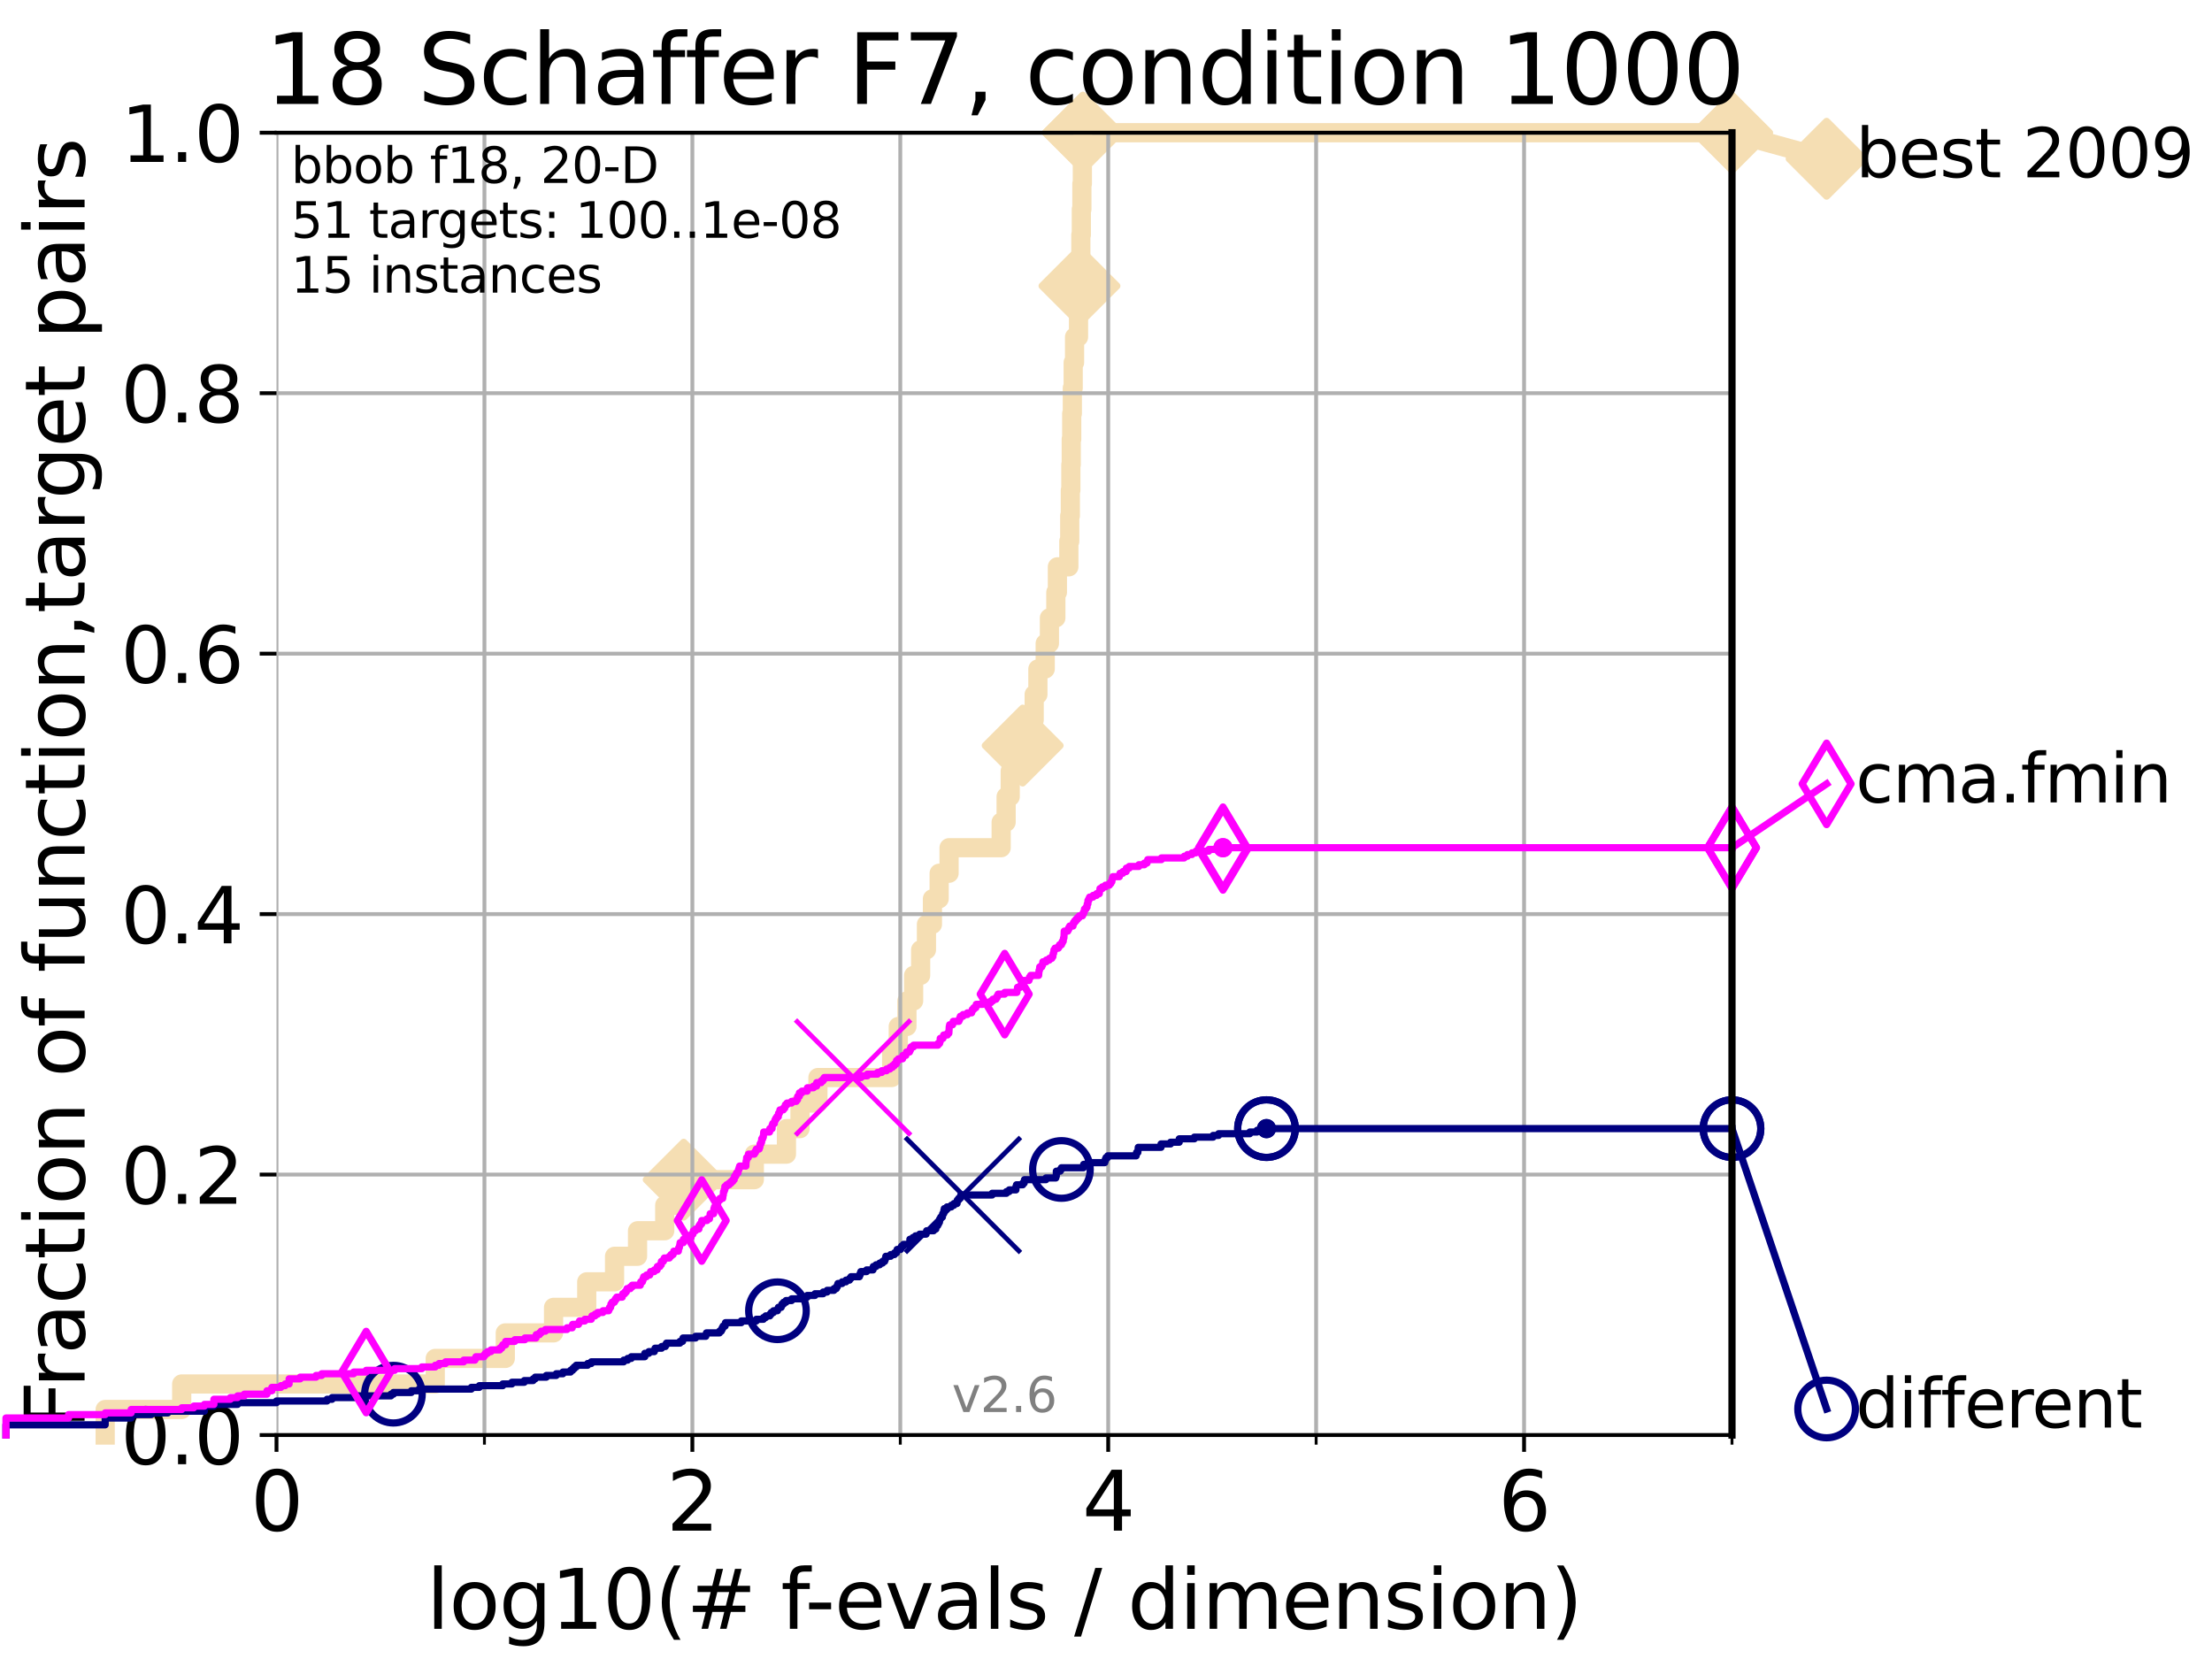<?xml version="1.0" encoding="utf-8" standalone="no"?>
<!DOCTYPE svg PUBLIC "-//W3C//DTD SVG 1.1//EN"
  "http://www.w3.org/Graphics/SVG/1.1/DTD/svg11.dtd">
<svg height="345.6pt" version="1.1" viewBox="0 0 460.8 345.6" width="460.8pt" xmlns="http://www.w3.org/2000/svg" xmlns:xlink="http://www.w3.org/1999/xlink">
 <defs>
  <style type="text/css">*{stroke-linecap:butt;stroke-linejoin:round;}</style>
 </defs>
 <g id="figure_1">
  <g id="patch_1">
   <path d="M 0 345.6 
L 460.8 345.6 
L 460.8 0 
L 0 0 
z
" style="fill:#ffffff;"/>
  </g>
  <g id="axes_1">
   <g id="patch_2">
    <path d="M 57.6 298.944 
L 360.806 298.944 
L 360.806 27.648 
L 57.6 27.648 
z
" style="fill:#ffffff;"/>
   </g>
   <g id="line2d_1">
    <path d="M 21.912 298.944 
L 21.912 293.624 
L 37.851 293.624 
L 37.851 288.305 
L 90.668 288.305 
L 90.668 282.985 
L 105.263 282.985 
L 105.263 277.666 
L 115.315 277.666 
L 115.315 272.346 
L 122.229 272.346 
L 122.229 267.027 
L 128.023 267.027 
L 128.023 261.707 
L 132.812 261.707 
L 132.812 256.388 
L 138.477 256.388 
L 138.477 251.068 
L 142.425 251.068 
L 142.425 245.749 
L 157.137 245.749 
L 157.137 240.429 
L 163.83 240.429 
L 163.83 235.11 
L 166.656 235.11 
L 166.656 229.79 
L 170.391 229.79 
L 170.391 224.471 
L 185.752 224.471 
L 185.752 219.151 
L 187.128 219.151 
L 187.128 213.832 
L 188.929 213.832 
L 188.929 208.512 
L 190.322 208.512 
L 190.322 203.192 
L 191.786 203.192 
L 191.786 197.873 
L 192.995 197.873 
L 192.995 192.553 
L 194.244 192.553 
L 194.244 187.234 
L 195.644 187.234 
L 195.644 181.914 
L 197.71 181.914 
L 197.71 176.595 
L 208.56 176.595 
L 208.56 171.275 
L 209.596 171.275 
L 209.596 165.956 
L 210.447 165.956 
L 210.447 160.636 
L 211.662 160.636 
L 211.662 155.317 
L 213.039 155.317 
L 213.039 149.997 
L 215.437 149.997 
L 215.437 144.678 
L 216.212 144.678 
L 216.212 139.358 
L 217.735 139.358 
L 217.735 134.039 
L 218.613 134.039 
L 218.613 128.719 
L 219.951 128.719 
L 219.951 123.4 
L 220.273 123.4 
L 220.273 118.08 
L 222.66 118.08 
L 222.66 112.76 
L 222.844 112.76 
L 222.844 107.441 
L 222.972 107.441 
L 222.972 102.121 
L 223.078 102.121 
L 223.078 96.802 
L 223.157 96.802 
L 223.157 91.482 
L 223.258 91.482 
L 223.258 86.163 
L 223.386 86.163 
L 223.386 80.843 
L 223.565 80.843 
L 223.565 75.524 
L 223.849 75.524 
L 223.849 70.204 
L 224.676 70.204 
L 224.676 64.885 
L 224.873 64.885 
L 224.873 59.565 
L 225.009 59.565 
L 225.009 54.246 
L 225.16 54.246 
L 225.16 48.926 
L 225.262 48.926 
L 225.262 43.607 
L 225.376 43.607 
L 225.376 38.287 
L 225.475 38.287 
L 225.475 32.968 
L 225.579 32.968 
L 225.579 27.648 
L 360.806 27.648 
" style="fill:none;stroke:#f5deb3;stroke-linecap:square;stroke-width:4;"/>
   </g>
   <g id="line2d_2">
    <defs>
     <path d="M -0 7.778 
L 7.778 0 
L 0 -7.778 
L -7.778 -0 
z
" id="m69a752cd80" style="stroke:#f5deb3;stroke-linejoin:miter;stroke-width:1.5;"/>
    </defs>
    <g>
     <use style="fill:#f5deb3;stroke:#f5deb3;stroke-linejoin:miter;stroke-width:1.5;" x="142.425" xlink:href="#m69a752cd80" y="245.749"/>
     <use style="fill:#f5deb3;stroke:#f5deb3;stroke-linejoin:miter;stroke-width:1.5;" x="213.039" xlink:href="#m69a752cd80" y="155.317"/>
     <use style="fill:#f5deb3;stroke:#f5deb3;stroke-linejoin:miter;stroke-width:1.5;" x="224.873" xlink:href="#m69a752cd80" y="59.565"/>
     <use style="fill:#f5deb3;stroke:#f5deb3;stroke-linejoin:miter;stroke-width:1.5;" x="225.579" xlink:href="#m69a752cd80" y="27.648"/>
     <use style="fill:#f5deb3;stroke:#f5deb3;stroke-linejoin:miter;stroke-width:1.5;" x="225.579" xlink:href="#m69a752cd80" y="27.648"/>
     <use style="fill:#f5deb3;stroke:#f5deb3;stroke-linejoin:miter;stroke-width:1.5;" x="360.806" xlink:href="#m69a752cd80" y="27.648"/>
    </g>
   </g>
   <g id="line2d_3">
    <path style="fill:none;stroke:#f5deb3;stroke-linecap:square;stroke-width:4;"/>
    <g/>
   </g>
   <g id="line2d_4">
    <path d="M 360.806 27.648 
L 380.515 33.074 
" style="fill:none;stroke:#f5deb3;stroke-linecap:square;stroke-width:4;"/>
    <g>
     <use style="fill:#f5deb3;stroke:#f5deb3;stroke-linejoin:miter;stroke-width:1.5;" x="360.806" xlink:href="#m69a752cd80" y="27.648"/>
     <use style="fill:#f5deb3;stroke:#f5deb3;stroke-linejoin:miter;stroke-width:1.5;" x="380.515" xlink:href="#m69a752cd80" y="33.074"/>
    </g>
   </g>
   <g id="matplotlib.axis_1">
    <g id="xtick_1">
     <g id="line2d_5">
      <path clip-path="url(#p57f92579b3)" d="M 57.6 298.944 
L 57.6 27.648 
" style="fill:none;stroke:#b0b0b0;stroke-linecap:square;stroke-width:0.8;"/>
     </g>
     <g id="line2d_6">
      <defs>
       <path d="M 0 0 
L 0 3.5 
" id="m63192d4122" style="stroke:#000000;stroke-width:0.8;"/>
      </defs>
      <g>
       <use style="stroke:#000000;stroke-width:0.8;" x="57.6" xlink:href="#m63192d4122" y="298.944"/>
      </g>
     </g>
     <g id="text_1">
      <!-- 0 -->
      <g transform="translate(52.192 318.861)scale(0.17 -0.17)">
       <defs>
        <path d="M 2034 4250 
Q 1547 4250 1301 3770 
Q 1056 3291 1056 2328 
Q 1056 1369 1301 889 
Q 1547 409 2034 409 
Q 2525 409 2770 889 
Q 3016 1369 3016 2328 
Q 3016 3291 2770 3770 
Q 2525 4250 2034 4250 
z
M 2034 4750 
Q 2819 4750 3233 4129 
Q 3647 3509 3647 2328 
Q 3647 1150 3233 529 
Q 2819 -91 2034 -91 
Q 1250 -91 836 529 
Q 422 1150 422 2328 
Q 422 3509 836 4129 
Q 1250 4750 2034 4750 
z
" id="DejaVuSans-30" transform="scale(0.016)"/>
       </defs>
       <use xlink:href="#DejaVuSans-30"/>
      </g>
     </g>
    </g>
    <g id="xtick_2">
     <g id="line2d_7">
      <path clip-path="url(#p57f92579b3)" d="M 144.23 298.944 
L 144.23 27.648 
" style="fill:none;stroke:#b0b0b0;stroke-linecap:square;stroke-width:0.8;"/>
     </g>
     <g id="line2d_8">
      <g>
       <use style="stroke:#000000;stroke-width:0.8;" x="144.23" xlink:href="#m63192d4122" y="298.944"/>
      </g>
     </g>
     <g id="text_2">
      <!-- 2 -->
      <g transform="translate(138.822 318.861)scale(0.17 -0.17)">
       <defs>
        <path d="M 1228 531 
L 3431 531 
L 3431 0 
L 469 0 
L 469 531 
Q 828 903 1448 1529 
Q 2069 2156 2228 2338 
Q 2531 2678 2651 2914 
Q 2772 3150 2772 3378 
Q 2772 3750 2511 3984 
Q 2250 4219 1831 4219 
Q 1534 4219 1204 4116 
Q 875 4013 500 3803 
L 500 4441 
Q 881 4594 1212 4672 
Q 1544 4750 1819 4750 
Q 2544 4750 2975 4387 
Q 3406 4025 3406 3419 
Q 3406 3131 3298 2873 
Q 3191 2616 2906 2266 
Q 2828 2175 2409 1742 
Q 1991 1309 1228 531 
z
" id="DejaVuSans-32" transform="scale(0.016)"/>
       </defs>
       <use xlink:href="#DejaVuSans-32"/>
      </g>
     </g>
    </g>
    <g id="xtick_3">
     <g id="line2d_9">
      <path clip-path="url(#p57f92579b3)" d="M 230.861 298.944 
L 230.861 27.648 
" style="fill:none;stroke:#b0b0b0;stroke-linecap:square;stroke-width:0.8;"/>
     </g>
     <g id="line2d_10">
      <g>
       <use style="stroke:#000000;stroke-width:0.8;" x="230.861" xlink:href="#m63192d4122" y="298.944"/>
      </g>
     </g>
     <g id="text_3">
      <!-- 4 -->
      <g transform="translate(225.453 318.861)scale(0.17 -0.17)">
       <defs>
        <path d="M 2419 4116 
L 825 1625 
L 2419 1625 
L 2419 4116 
z
M 2253 4666 
L 3047 4666 
L 3047 1625 
L 3713 1625 
L 3713 1100 
L 3047 1100 
L 3047 0 
L 2419 0 
L 2419 1100 
L 313 1100 
L 313 1709 
L 2253 4666 
z
" id="DejaVuSans-34" transform="scale(0.016)"/>
       </defs>
       <use xlink:href="#DejaVuSans-34"/>
      </g>
     </g>
    </g>
    <g id="xtick_4">
     <g id="line2d_11">
      <path clip-path="url(#p57f92579b3)" d="M 317.491 298.944 
L 317.491 27.648 
" style="fill:none;stroke:#b0b0b0;stroke-linecap:square;stroke-width:0.8;"/>
     </g>
     <g id="line2d_12">
      <g>
       <use style="stroke:#000000;stroke-width:0.8;" x="317.491" xlink:href="#m63192d4122" y="298.944"/>
      </g>
     </g>
     <g id="text_4">
      <!-- 6 -->
      <g transform="translate(312.083 318.861)scale(0.17 -0.17)">
       <defs>
        <path d="M 2113 2584 
Q 1688 2584 1439 2293 
Q 1191 2003 1191 1497 
Q 1191 994 1439 701 
Q 1688 409 2113 409 
Q 2538 409 2786 701 
Q 3034 994 3034 1497 
Q 3034 2003 2786 2293 
Q 2538 2584 2113 2584 
z
M 3366 4563 
L 3366 3988 
Q 3128 4100 2886 4159 
Q 2644 4219 2406 4219 
Q 1781 4219 1451 3797 
Q 1122 3375 1075 2522 
Q 1259 2794 1537 2939 
Q 1816 3084 2150 3084 
Q 2853 3084 3261 2657 
Q 3669 2231 3669 1497 
Q 3669 778 3244 343 
Q 2819 -91 2113 -91 
Q 1303 -91 875 529 
Q 447 1150 447 2328 
Q 447 3434 972 4092 
Q 1497 4750 2381 4750 
Q 2619 4750 2861 4703 
Q 3103 4656 3366 4563 
z
" id="DejaVuSans-36" transform="scale(0.016)"/>
       </defs>
       <use xlink:href="#DejaVuSans-36"/>
      </g>
     </g>
    </g>
    <g id="xtick_5">
     <g id="line2d_13">
      <path clip-path="url(#p57f92579b3)" d="M 100.915 298.944 
L 100.915 27.648 
" style="fill:none;stroke:#b0b0b0;stroke-linecap:square;stroke-width:0.8;"/>
     </g>
     <g id="line2d_14">
      <defs>
       <path d="M 0 0 
L 0 2 
" id="me572fbd812" style="stroke:#000000;stroke-width:0.6;"/>
      </defs>
      <g>
       <use style="stroke:#000000;stroke-width:0.6;" x="100.915" xlink:href="#me572fbd812" y="298.944"/>
      </g>
     </g>
    </g>
    <g id="xtick_6">
     <g id="line2d_15">
      <path clip-path="url(#p57f92579b3)" d="M 187.546 298.944 
L 187.546 27.648 
" style="fill:none;stroke:#b0b0b0;stroke-linecap:square;stroke-width:0.8;"/>
     </g>
     <g id="line2d_16">
      <g>
       <use style="stroke:#000000;stroke-width:0.6;" x="187.546" xlink:href="#me572fbd812" y="298.944"/>
      </g>
     </g>
    </g>
    <g id="xtick_7">
     <g id="line2d_17">
      <path clip-path="url(#p57f92579b3)" d="M 274.176 298.944 
L 274.176 27.648 
" style="fill:none;stroke:#b0b0b0;stroke-linecap:square;stroke-width:0.8;"/>
     </g>
     <g id="line2d_18">
      <g>
       <use style="stroke:#000000;stroke-width:0.6;" x="274.176" xlink:href="#me572fbd812" y="298.944"/>
      </g>
     </g>
    </g>
    <g id="xtick_8">
     <g id="line2d_19">
      <path clip-path="url(#p57f92579b3)" d="M 360.806 298.944 
L 360.806 27.648 
" style="fill:none;stroke:#b0b0b0;stroke-linecap:square;stroke-width:0.8;"/>
     </g>
     <g id="line2d_20">
      <g>
       <use style="stroke:#000000;stroke-width:0.6;" x="360.806" xlink:href="#me572fbd812" y="298.944"/>
      </g>
     </g>
    </g>
    <g id="text_5">
     <!-- log10(# f-evals / dimension) -->
     <g transform="translate(88.823 339.314)scale(0.17 -0.17)">
      <defs>
       <path d="M 603 4863 
L 1178 4863 
L 1178 0 
L 603 0 
L 603 4863 
z
" id="DejaVuSans-6c" transform="scale(0.016)"/>
       <path d="M 1959 3097 
Q 1497 3097 1228 2736 
Q 959 2375 959 1747 
Q 959 1119 1226 758 
Q 1494 397 1959 397 
Q 2419 397 2687 759 
Q 2956 1122 2956 1747 
Q 2956 2369 2687 2733 
Q 2419 3097 1959 3097 
z
M 1959 3584 
Q 2709 3584 3137 3096 
Q 3566 2609 3566 1747 
Q 3566 888 3137 398 
Q 2709 -91 1959 -91 
Q 1206 -91 779 398 
Q 353 888 353 1747 
Q 353 2609 779 3096 
Q 1206 3584 1959 3584 
z
" id="DejaVuSans-6f" transform="scale(0.016)"/>
       <path d="M 2906 1791 
Q 2906 2416 2648 2759 
Q 2391 3103 1925 3103 
Q 1463 3103 1205 2759 
Q 947 2416 947 1791 
Q 947 1169 1205 825 
Q 1463 481 1925 481 
Q 2391 481 2648 825 
Q 2906 1169 2906 1791 
z
M 3481 434 
Q 3481 -459 3084 -895 
Q 2688 -1331 1869 -1331 
Q 1566 -1331 1297 -1286 
Q 1028 -1241 775 -1147 
L 775 -588 
Q 1028 -725 1275 -790 
Q 1522 -856 1778 -856 
Q 2344 -856 2625 -561 
Q 2906 -266 2906 331 
L 2906 616 
Q 2728 306 2450 153 
Q 2172 0 1784 0 
Q 1141 0 747 490 
Q 353 981 353 1791 
Q 353 2603 747 3093 
Q 1141 3584 1784 3584 
Q 2172 3584 2450 3431 
Q 2728 3278 2906 2969 
L 2906 3500 
L 3481 3500 
L 3481 434 
z
" id="DejaVuSans-67" transform="scale(0.016)"/>
       <path d="M 794 531 
L 1825 531 
L 1825 4091 
L 703 3866 
L 703 4441 
L 1819 4666 
L 2450 4666 
L 2450 531 
L 3481 531 
L 3481 0 
L 794 0 
L 794 531 
z
" id="DejaVuSans-31" transform="scale(0.016)"/>
       <path d="M 1984 4856 
Q 1566 4138 1362 3434 
Q 1159 2731 1159 2009 
Q 1159 1288 1364 580 
Q 1569 -128 1984 -844 
L 1484 -844 
Q 1016 -109 783 600 
Q 550 1309 550 2009 
Q 550 2706 781 3412 
Q 1013 4119 1484 4856 
L 1984 4856 
z
" id="DejaVuSans-28" transform="scale(0.016)"/>
       <path d="M 3272 2816 
L 2363 2816 
L 2100 1772 
L 3016 1772 
L 3272 2816 
z
M 2803 4594 
L 2478 3297 
L 3391 3297 
L 3719 4594 
L 4219 4594 
L 3897 3297 
L 4872 3297 
L 4872 2816 
L 3775 2816 
L 3519 1772 
L 4513 1772 
L 4513 1294 
L 3397 1294 
L 3072 0 
L 2572 0 
L 2894 1294 
L 1978 1294 
L 1656 0 
L 1153 0 
L 1478 1294 
L 494 1294 
L 494 1772 
L 1594 1772 
L 1856 2816 
L 850 2816 
L 850 3297 
L 1978 3297 
L 2297 4594 
L 2803 4594 
z
" id="DejaVuSans-23" transform="scale(0.016)"/>
       <path id="DejaVuSans-20" transform="scale(0.016)"/>
       <path d="M 2375 4863 
L 2375 4384 
L 1825 4384 
Q 1516 4384 1395 4259 
Q 1275 4134 1275 3809 
L 1275 3500 
L 2222 3500 
L 2222 3053 
L 1275 3053 
L 1275 0 
L 697 0 
L 697 3053 
L 147 3053 
L 147 3500 
L 697 3500 
L 697 3744 
Q 697 4328 969 4595 
Q 1241 4863 1831 4863 
L 2375 4863 
z
" id="DejaVuSans-66" transform="scale(0.016)"/>
       <path d="M 313 2009 
L 1997 2009 
L 1997 1497 
L 313 1497 
L 313 2009 
z
" id="DejaVuSans-2d" transform="scale(0.016)"/>
       <path d="M 3597 1894 
L 3597 1613 
L 953 1613 
Q 991 1019 1311 708 
Q 1631 397 2203 397 
Q 2534 397 2845 478 
Q 3156 559 3463 722 
L 3463 178 
Q 3153 47 2828 -22 
Q 2503 -91 2169 -91 
Q 1331 -91 842 396 
Q 353 884 353 1716 
Q 353 2575 817 3079 
Q 1281 3584 2069 3584 
Q 2775 3584 3186 3129 
Q 3597 2675 3597 1894 
z
M 3022 2063 
Q 3016 2534 2758 2815 
Q 2500 3097 2075 3097 
Q 1594 3097 1305 2825 
Q 1016 2553 972 2059 
L 3022 2063 
z
" id="DejaVuSans-65" transform="scale(0.016)"/>
       <path d="M 191 3500 
L 800 3500 
L 1894 563 
L 2988 3500 
L 3597 3500 
L 2284 0 
L 1503 0 
L 191 3500 
z
" id="DejaVuSans-76" transform="scale(0.016)"/>
       <path d="M 2194 1759 
Q 1497 1759 1228 1600 
Q 959 1441 959 1056 
Q 959 750 1161 570 
Q 1363 391 1709 391 
Q 2188 391 2477 730 
Q 2766 1069 2766 1631 
L 2766 1759 
L 2194 1759 
z
M 3341 1997 
L 3341 0 
L 2766 0 
L 2766 531 
Q 2569 213 2275 61 
Q 1981 -91 1556 -91 
Q 1019 -91 701 211 
Q 384 513 384 1019 
Q 384 1609 779 1909 
Q 1175 2209 1959 2209 
L 2766 2209 
L 2766 2266 
Q 2766 2663 2505 2880 
Q 2244 3097 1772 3097 
Q 1472 3097 1187 3025 
Q 903 2953 641 2809 
L 641 3341 
Q 956 3463 1253 3523 
Q 1550 3584 1831 3584 
Q 2591 3584 2966 3190 
Q 3341 2797 3341 1997 
z
" id="DejaVuSans-61" transform="scale(0.016)"/>
       <path d="M 2834 3397 
L 2834 2853 
Q 2591 2978 2328 3040 
Q 2066 3103 1784 3103 
Q 1356 3103 1142 2972 
Q 928 2841 928 2578 
Q 928 2378 1081 2264 
Q 1234 2150 1697 2047 
L 1894 2003 
Q 2506 1872 2764 1633 
Q 3022 1394 3022 966 
Q 3022 478 2636 193 
Q 2250 -91 1575 -91 
Q 1294 -91 989 -36 
Q 684 19 347 128 
L 347 722 
Q 666 556 975 473 
Q 1284 391 1588 391 
Q 1994 391 2212 530 
Q 2431 669 2431 922 
Q 2431 1156 2273 1281 
Q 2116 1406 1581 1522 
L 1381 1569 
Q 847 1681 609 1914 
Q 372 2147 372 2553 
Q 372 3047 722 3315 
Q 1072 3584 1716 3584 
Q 2034 3584 2315 3537 
Q 2597 3491 2834 3397 
z
" id="DejaVuSans-73" transform="scale(0.016)"/>
       <path d="M 1625 4666 
L 2156 4666 
L 531 -594 
L 0 -594 
L 1625 4666 
z
" id="DejaVuSans-2f" transform="scale(0.016)"/>
       <path d="M 2906 2969 
L 2906 4863 
L 3481 4863 
L 3481 0 
L 2906 0 
L 2906 525 
Q 2725 213 2448 61 
Q 2172 -91 1784 -91 
Q 1150 -91 751 415 
Q 353 922 353 1747 
Q 353 2572 751 3078 
Q 1150 3584 1784 3584 
Q 2172 3584 2448 3432 
Q 2725 3281 2906 2969 
z
M 947 1747 
Q 947 1113 1208 752 
Q 1469 391 1925 391 
Q 2381 391 2643 752 
Q 2906 1113 2906 1747 
Q 2906 2381 2643 2742 
Q 2381 3103 1925 3103 
Q 1469 3103 1208 2742 
Q 947 2381 947 1747 
z
" id="DejaVuSans-64" transform="scale(0.016)"/>
       <path d="M 603 3500 
L 1178 3500 
L 1178 0 
L 603 0 
L 603 3500 
z
M 603 4863 
L 1178 4863 
L 1178 4134 
L 603 4134 
L 603 4863 
z
" id="DejaVuSans-69" transform="scale(0.016)"/>
       <path d="M 3328 2828 
Q 3544 3216 3844 3400 
Q 4144 3584 4550 3584 
Q 5097 3584 5394 3201 
Q 5691 2819 5691 2113 
L 5691 0 
L 5113 0 
L 5113 2094 
Q 5113 2597 4934 2840 
Q 4756 3084 4391 3084 
Q 3944 3084 3684 2787 
Q 3425 2491 3425 1978 
L 3425 0 
L 2847 0 
L 2847 2094 
Q 2847 2600 2669 2842 
Q 2491 3084 2119 3084 
Q 1678 3084 1418 2786 
Q 1159 2488 1159 1978 
L 1159 0 
L 581 0 
L 581 3500 
L 1159 3500 
L 1159 2956 
Q 1356 3278 1631 3431 
Q 1906 3584 2284 3584 
Q 2666 3584 2933 3390 
Q 3200 3197 3328 2828 
z
" id="DejaVuSans-6d" transform="scale(0.016)"/>
       <path d="M 3513 2113 
L 3513 0 
L 2938 0 
L 2938 2094 
Q 2938 2591 2744 2837 
Q 2550 3084 2163 3084 
Q 1697 3084 1428 2787 
Q 1159 2491 1159 1978 
L 1159 0 
L 581 0 
L 581 3500 
L 1159 3500 
L 1159 2956 
Q 1366 3272 1645 3428 
Q 1925 3584 2291 3584 
Q 2894 3584 3203 3211 
Q 3513 2838 3513 2113 
z
" id="DejaVuSans-6e" transform="scale(0.016)"/>
       <path d="M 513 4856 
L 1013 4856 
Q 1481 4119 1714 3412 
Q 1947 2706 1947 2009 
Q 1947 1309 1714 600 
Q 1481 -109 1013 -844 
L 513 -844 
Q 928 -128 1133 580 
Q 1338 1288 1338 2009 
Q 1338 2731 1133 3434 
Q 928 4138 513 4856 
z
" id="DejaVuSans-29" transform="scale(0.016)"/>
      </defs>
      <use xlink:href="#DejaVuSans-6c"/>
      <use x="27.783" xlink:href="#DejaVuSans-6f"/>
      <use x="88.965" xlink:href="#DejaVuSans-67"/>
      <use x="152.441" xlink:href="#DejaVuSans-31"/>
      <use x="216.064" xlink:href="#DejaVuSans-30"/>
      <use x="279.688" xlink:href="#DejaVuSans-28"/>
      <use x="318.701" xlink:href="#DejaVuSans-23"/>
      <use x="402.49" xlink:href="#DejaVuSans-20"/>
      <use x="434.277" xlink:href="#DejaVuSans-66"/>
      <use x="463.982" xlink:href="#DejaVuSans-2d"/>
      <use x="500.066" xlink:href="#DejaVuSans-65"/>
      <use x="561.59" xlink:href="#DejaVuSans-76"/>
      <use x="620.77" xlink:href="#DejaVuSans-61"/>
      <use x="682.049" xlink:href="#DejaVuSans-6c"/>
      <use x="709.832" xlink:href="#DejaVuSans-73"/>
      <use x="761.932" xlink:href="#DejaVuSans-20"/>
      <use x="793.719" xlink:href="#DejaVuSans-2f"/>
      <use x="827.41" xlink:href="#DejaVuSans-20"/>
      <use x="859.197" xlink:href="#DejaVuSans-64"/>
      <use x="922.674" xlink:href="#DejaVuSans-69"/>
      <use x="950.457" xlink:href="#DejaVuSans-6d"/>
      <use x="1047.869" xlink:href="#DejaVuSans-65"/>
      <use x="1109.393" xlink:href="#DejaVuSans-6e"/>
      <use x="1172.771" xlink:href="#DejaVuSans-73"/>
      <use x="1224.871" xlink:href="#DejaVuSans-69"/>
      <use x="1252.654" xlink:href="#DejaVuSans-6f"/>
      <use x="1313.836" xlink:href="#DejaVuSans-6e"/>
      <use x="1377.215" xlink:href="#DejaVuSans-29"/>
     </g>
    </g>
   </g>
   <g id="matplotlib.axis_2">
    <g id="ytick_1">
     <g id="line2d_21">
      <path clip-path="url(#p57f92579b3)" d="M 57.6 298.944 
L 360.806 298.944 
" style="fill:none;stroke:#b0b0b0;stroke-linecap:square;stroke-width:0.8;"/>
     </g>
     <g id="line2d_22">
      <defs>
       <path d="M 0 0 
L -3.5 0 
" id="md886bc83b3" style="stroke:#000000;stroke-width:0.8;"/>
      </defs>
      <g>
       <use style="stroke:#000000;stroke-width:0.8;" x="57.6" xlink:href="#md886bc83b3" y="298.944"/>
      </g>
     </g>
     <g id="text_6">
      <!-- 0.0 -->
      <g transform="translate(25.155 305.023)scale(0.16 -0.16)">
       <defs>
        <path d="M 684 794 
L 1344 794 
L 1344 0 
L 684 0 
L 684 794 
z
" id="DejaVuSans-2e" transform="scale(0.016)"/>
       </defs>
       <use xlink:href="#DejaVuSans-30"/>
       <use x="63.623" xlink:href="#DejaVuSans-2e"/>
       <use x="95.41" xlink:href="#DejaVuSans-30"/>
      </g>
     </g>
    </g>
    <g id="ytick_2">
     <g id="line2d_23">
      <path clip-path="url(#p57f92579b3)" d="M 57.6 244.685 
L 360.806 244.685 
" style="fill:none;stroke:#b0b0b0;stroke-linecap:square;stroke-width:0.8;"/>
     </g>
     <g id="line2d_24">
      <g>
       <use style="stroke:#000000;stroke-width:0.8;" x="57.6" xlink:href="#md886bc83b3" y="244.685"/>
      </g>
     </g>
     <g id="text_7">
      <!-- 0.2 -->
      <g transform="translate(25.155 250.764)scale(0.16 -0.16)">
       <use xlink:href="#DejaVuSans-30"/>
       <use x="63.623" xlink:href="#DejaVuSans-2e"/>
       <use x="95.41" xlink:href="#DejaVuSans-32"/>
      </g>
     </g>
    </g>
    <g id="ytick_3">
     <g id="line2d_25">
      <path clip-path="url(#p57f92579b3)" d="M 57.6 190.426 
L 360.806 190.426 
" style="fill:none;stroke:#b0b0b0;stroke-linecap:square;stroke-width:0.8;"/>
     </g>
     <g id="line2d_26">
      <g>
       <use style="stroke:#000000;stroke-width:0.8;" x="57.6" xlink:href="#md886bc83b3" y="190.426"/>
      </g>
     </g>
     <g id="text_8">
      <!-- 0.4 -->
      <g transform="translate(25.155 196.504)scale(0.16 -0.16)">
       <use xlink:href="#DejaVuSans-30"/>
       <use x="63.623" xlink:href="#DejaVuSans-2e"/>
       <use x="95.41" xlink:href="#DejaVuSans-34"/>
      </g>
     </g>
    </g>
    <g id="ytick_4">
     <g id="line2d_27">
      <path clip-path="url(#p57f92579b3)" d="M 57.6 136.166 
L 360.806 136.166 
" style="fill:none;stroke:#b0b0b0;stroke-linecap:square;stroke-width:0.8;"/>
     </g>
     <g id="line2d_28">
      <g>
       <use style="stroke:#000000;stroke-width:0.8;" x="57.6" xlink:href="#md886bc83b3" y="136.166"/>
      </g>
     </g>
     <g id="text_9">
      <!-- 0.6 -->
      <g transform="translate(25.155 142.245)scale(0.16 -0.16)">
       <use xlink:href="#DejaVuSans-30"/>
       <use x="63.623" xlink:href="#DejaVuSans-2e"/>
       <use x="95.41" xlink:href="#DejaVuSans-36"/>
      </g>
     </g>
    </g>
    <g id="ytick_5">
     <g id="line2d_29">
      <path clip-path="url(#p57f92579b3)" d="M 57.6 81.907 
L 360.806 81.907 
" style="fill:none;stroke:#b0b0b0;stroke-linecap:square;stroke-width:0.8;"/>
     </g>
     <g id="line2d_30">
      <g>
       <use style="stroke:#000000;stroke-width:0.8;" x="57.6" xlink:href="#md886bc83b3" y="81.907"/>
      </g>
     </g>
     <g id="text_10">
      <!-- 0.8 -->
      <g transform="translate(25.155 87.986)scale(0.16 -0.16)">
       <defs>
        <path d="M 2034 2216 
Q 1584 2216 1326 1975 
Q 1069 1734 1069 1313 
Q 1069 891 1326 650 
Q 1584 409 2034 409 
Q 2484 409 2743 651 
Q 3003 894 3003 1313 
Q 3003 1734 2745 1975 
Q 2488 2216 2034 2216 
z
M 1403 2484 
Q 997 2584 770 2862 
Q 544 3141 544 3541 
Q 544 4100 942 4425 
Q 1341 4750 2034 4750 
Q 2731 4750 3128 4425 
Q 3525 4100 3525 3541 
Q 3525 3141 3298 2862 
Q 3072 2584 2669 2484 
Q 3125 2378 3379 2068 
Q 3634 1759 3634 1313 
Q 3634 634 3220 271 
Q 2806 -91 2034 -91 
Q 1263 -91 848 271 
Q 434 634 434 1313 
Q 434 1759 690 2068 
Q 947 2378 1403 2484 
z
M 1172 3481 
Q 1172 3119 1398 2916 
Q 1625 2713 2034 2713 
Q 2441 2713 2670 2916 
Q 2900 3119 2900 3481 
Q 2900 3844 2670 4047 
Q 2441 4250 2034 4250 
Q 1625 4250 1398 4047 
Q 1172 3844 1172 3481 
z
" id="DejaVuSans-38" transform="scale(0.016)"/>
       </defs>
       <use xlink:href="#DejaVuSans-30"/>
       <use x="63.623" xlink:href="#DejaVuSans-2e"/>
       <use x="95.41" xlink:href="#DejaVuSans-38"/>
      </g>
     </g>
    </g>
    <g id="ytick_6">
     <g id="line2d_31">
      <path clip-path="url(#p57f92579b3)" d="M 57.6 27.648 
L 360.806 27.648 
" style="fill:none;stroke:#b0b0b0;stroke-linecap:square;stroke-width:0.8;"/>
     </g>
     <g id="line2d_32">
      <g>
       <use style="stroke:#000000;stroke-width:0.8;" x="57.6" xlink:href="#md886bc83b3" y="27.648"/>
      </g>
     </g>
     <g id="text_11">
      <!-- 1.0 -->
      <g transform="translate(25.155 33.727)scale(0.16 -0.16)">
       <use xlink:href="#DejaVuSans-31"/>
       <use x="63.623" xlink:href="#DejaVuSans-2e"/>
       <use x="95.41" xlink:href="#DejaVuSans-30"/>
      </g>
     </g>
    </g>
    <g id="text_12">
     <!-- Fraction of function,target pairs -->
     <g transform="translate(17.62 297.681)rotate(-90)scale(0.17 -0.17)">
      <defs>
       <path d="M 628 4666 
L 3309 4666 
L 3309 4134 
L 1259 4134 
L 1259 2759 
L 3109 2759 
L 3109 2228 
L 1259 2228 
L 1259 0 
L 628 0 
L 628 4666 
z
" id="DejaVuSans-46" transform="scale(0.016)"/>
       <path d="M 2631 2963 
Q 2534 3019 2420 3045 
Q 2306 3072 2169 3072 
Q 1681 3072 1420 2755 
Q 1159 2438 1159 1844 
L 1159 0 
L 581 0 
L 581 3500 
L 1159 3500 
L 1159 2956 
Q 1341 3275 1631 3429 
Q 1922 3584 2338 3584 
Q 2397 3584 2469 3576 
Q 2541 3569 2628 3553 
L 2631 2963 
z
" id="DejaVuSans-72" transform="scale(0.016)"/>
       <path d="M 3122 3366 
L 3122 2828 
Q 2878 2963 2633 3030 
Q 2388 3097 2138 3097 
Q 1578 3097 1268 2742 
Q 959 2388 959 1747 
Q 959 1106 1268 751 
Q 1578 397 2138 397 
Q 2388 397 2633 464 
Q 2878 531 3122 666 
L 3122 134 
Q 2881 22 2623 -34 
Q 2366 -91 2075 -91 
Q 1284 -91 818 406 
Q 353 903 353 1747 
Q 353 2603 823 3093 
Q 1294 3584 2113 3584 
Q 2378 3584 2631 3529 
Q 2884 3475 3122 3366 
z
" id="DejaVuSans-63" transform="scale(0.016)"/>
       <path d="M 1172 4494 
L 1172 3500 
L 2356 3500 
L 2356 3053 
L 1172 3053 
L 1172 1153 
Q 1172 725 1289 603 
Q 1406 481 1766 481 
L 2356 481 
L 2356 0 
L 1766 0 
Q 1100 0 847 248 
Q 594 497 594 1153 
L 594 3053 
L 172 3053 
L 172 3500 
L 594 3500 
L 594 4494 
L 1172 4494 
z
" id="DejaVuSans-74" transform="scale(0.016)"/>
       <path d="M 544 1381 
L 544 3500 
L 1119 3500 
L 1119 1403 
Q 1119 906 1312 657 
Q 1506 409 1894 409 
Q 2359 409 2629 706 
Q 2900 1003 2900 1516 
L 2900 3500 
L 3475 3500 
L 3475 0 
L 2900 0 
L 2900 538 
Q 2691 219 2414 64 
Q 2138 -91 1772 -91 
Q 1169 -91 856 284 
Q 544 659 544 1381 
z
M 1991 3584 
L 1991 3584 
z
" id="DejaVuSans-75" transform="scale(0.016)"/>
       <path d="M 750 794 
L 1409 794 
L 1409 256 
L 897 -744 
L 494 -744 
L 750 256 
L 750 794 
z
" id="DejaVuSans-2c" transform="scale(0.016)"/>
       <path d="M 1159 525 
L 1159 -1331 
L 581 -1331 
L 581 3500 
L 1159 3500 
L 1159 2969 
Q 1341 3281 1617 3432 
Q 1894 3584 2278 3584 
Q 2916 3584 3314 3078 
Q 3713 2572 3713 1747 
Q 3713 922 3314 415 
Q 2916 -91 2278 -91 
Q 1894 -91 1617 61 
Q 1341 213 1159 525 
z
M 3116 1747 
Q 3116 2381 2855 2742 
Q 2594 3103 2138 3103 
Q 1681 3103 1420 2742 
Q 1159 2381 1159 1747 
Q 1159 1113 1420 752 
Q 1681 391 2138 391 
Q 2594 391 2855 752 
Q 3116 1113 3116 1747 
z
" id="DejaVuSans-70" transform="scale(0.016)"/>
      </defs>
      <use xlink:href="#DejaVuSans-46"/>
      <use x="50.27" xlink:href="#DejaVuSans-72"/>
      <use x="91.383" xlink:href="#DejaVuSans-61"/>
      <use x="152.662" xlink:href="#DejaVuSans-63"/>
      <use x="207.643" xlink:href="#DejaVuSans-74"/>
      <use x="246.852" xlink:href="#DejaVuSans-69"/>
      <use x="274.635" xlink:href="#DejaVuSans-6f"/>
      <use x="335.816" xlink:href="#DejaVuSans-6e"/>
      <use x="399.195" xlink:href="#DejaVuSans-20"/>
      <use x="430.982" xlink:href="#DejaVuSans-6f"/>
      <use x="492.164" xlink:href="#DejaVuSans-66"/>
      <use x="527.369" xlink:href="#DejaVuSans-20"/>
      <use x="559.156" xlink:href="#DejaVuSans-66"/>
      <use x="594.361" xlink:href="#DejaVuSans-75"/>
      <use x="657.74" xlink:href="#DejaVuSans-6e"/>
      <use x="721.119" xlink:href="#DejaVuSans-63"/>
      <use x="776.1" xlink:href="#DejaVuSans-74"/>
      <use x="815.309" xlink:href="#DejaVuSans-69"/>
      <use x="843.092" xlink:href="#DejaVuSans-6f"/>
      <use x="904.273" xlink:href="#DejaVuSans-6e"/>
      <use x="967.652" xlink:href="#DejaVuSans-2c"/>
      <use x="999.439" xlink:href="#DejaVuSans-74"/>
      <use x="1038.648" xlink:href="#DejaVuSans-61"/>
      <use x="1099.928" xlink:href="#DejaVuSans-72"/>
      <use x="1139.291" xlink:href="#DejaVuSans-67"/>
      <use x="1202.768" xlink:href="#DejaVuSans-65"/>
      <use x="1264.291" xlink:href="#DejaVuSans-74"/>
      <use x="1303.5" xlink:href="#DejaVuSans-20"/>
      <use x="1335.287" xlink:href="#DejaVuSans-70"/>
      <use x="1398.764" xlink:href="#DejaVuSans-61"/>
      <use x="1460.043" xlink:href="#DejaVuSans-69"/>
      <use x="1487.826" xlink:href="#DejaVuSans-72"/>
      <use x="1528.939" xlink:href="#DejaVuSans-73"/>
     </g>
    </g>
   </g>
   <g id="line2d_33">
    <defs>
     <path d="M 0 1.5 
C 0.398 1.5 0.779 1.342 1.061 1.061 
C 1.342 0.779 1.5 0.398 1.5 0 
C 1.5 -0.398 1.342 -0.779 1.061 -1.061 
C 0.779 -1.342 0.398 -1.5 0 -1.5 
C -0.398 -1.5 -0.779 -1.342 -1.061 -1.061 
C -1.342 -0.779 -1.5 -0.398 -1.5 0 
C -1.5 0.398 -1.342 0.779 -1.061 1.061 
C -0.779 1.342 -0.398 1.5 0 1.5 
z
" id="m928a0ed076" style="stroke:#f5deb3;"/>
    </defs>
    <g>
     <use style="fill:#f5deb3;stroke:#f5deb3;" x="225.579" xlink:href="#m928a0ed076" y="27.648"/>
     <use style="fill:#f5deb3;stroke:#f5deb3;" x="225.579" xlink:href="#m928a0ed076" y="27.648"/>
    </g>
   </g>
   <g id="line2d_34">
    <defs>
     <path d="M 0 1.5 
C 0.398 1.5 0.779 1.342 1.061 1.061 
C 1.342 0.779 1.5 0.398 1.5 0 
C 1.5 -0.398 1.342 -0.779 1.061 -1.061 
C 0.779 -1.342 0.398 -1.5 0 -1.5 
C -0.398 -1.5 -0.779 -1.342 -1.061 -1.061 
C -1.342 -0.779 -1.5 -0.398 -1.5 0 
C -1.5 0.398 -1.342 0.779 -1.061 1.061 
C -0.779 1.342 -0.398 1.5 0 1.5 
z
" id="m6143987cdb" style="stroke:#000080;"/>
    </defs>
    <g>
     <use style="fill:#000080;stroke:#000080;" x="263.833" xlink:href="#m6143987cdb" y="235.11"/>
     <use style="fill:#000080;stroke:#000080;" x="263.833" xlink:href="#m6143987cdb" y="235.11"/>
    </g>
   </g>
   <g id="line2d_35">
    <path d="M 1.246 298.944 
L 1.246 296.816 
L 21.912 296.816 
L 21.912 295.398 
L 27.324 295.398 
L 27.324 294.688 
L 31.522 294.688 
L 31.522 294.334 
L 34.951 294.334 
L 34.951 293.979 
L 42.579 293.979 
L 42.579 292.915 
L 44.561 292.915 
L 44.561 292.561 
L 49.496 292.561 
L 49.496 292.206 
L 57.6 292.206 
L 57.6 291.851 
L 68.127 291.851 
L 68.127 291.497 
L 69.173 291.497 
L 69.173 291.142 
L 74.457 291.142 
L 74.457 290.787 
L 81.433 290.787 
L 81.433 290.433 
L 81.956 290.433 
L 81.956 290.078 
L 85.684 290.078 
L 85.684 289.723 
L 87.303 289.723 
L 87.303 289.369 
L 98.187 289.369 
L 98.187 289.014 
L 99.851 289.014 
L 99.851 288.66 
L 104.733 288.66 
L 104.733 288.305 
L 106.63 288.305 
L 106.63 287.95 
L 109.22 287.95 
L 109.22 287.596 
L 111.062 287.596 
L 111.062 287.241 
L 111.496 287.241 
L 111.496 286.886 
L 113.813 286.886 
L 113.813 286.532 
L 115.875 286.532 
L 115.875 286.177 
L 117.266 286.177 
L 117.266 285.822 
L 118.854 285.822 
L 118.854 285.468 
L 119.284 285.468 
L 119.284 285.113 
L 119.635 285.113 
L 119.635 284.759 
L 120.047 284.759 
L 120.047 284.404 
L 122.41 284.404 
L 122.41 284.049 
L 123.174 284.049 
L 123.174 283.695 
L 129.927 283.695 
L 129.927 283.34 
L 130.754 283.34 
L 130.754 282.985 
L 131.508 282.985 
L 131.508 282.631 
L 134.321 282.631 
L 134.321 281.922 
L 135.162 281.922 
L 135.162 281.567 
L 136.314 281.567 
L 136.314 281.212 
L 136.457 281.212 
L 136.457 280.858 
L 137.827 280.858 
L 137.827 280.503 
L 138.604 280.503 
L 138.604 280.148 
L 138.831 280.148 
L 138.831 279.794 
L 141.643 279.794 
L 141.643 279.439 
L 142.196 279.439 
L 142.28 278.73 
L 144.905 278.73 
L 144.905 278.375 
L 147.031 278.375 
L 147.031 278.021 
L 147.16 278.021 
L 147.16 277.666 
L 149.883 277.666 
L 149.883 277.311 
L 150.255 277.311 
L 150.255 276.957 
L 150.445 276.957 
L 150.445 276.602 
L 150.634 276.602 
L 150.634 276.247 
L 151.057 276.247 
L 151.123 275.538 
L 154.416 275.538 
L 154.416 275.183 
L 157.554 275.183 
L 157.554 274.829 
L 159.033 274.829 
L 159.033 274.474 
L 159.514 274.474 
L 159.514 274.12 
L 160.379 274.12 
L 160.379 273.765 
L 160.664 273.765 
L 160.664 273.41 
L 161.137 273.41 
L 161.137 273.056 
L 161.961 273.056 
L 161.961 272.701 
L 162.143 272.701 
L 162.143 272.346 
L 162.736 272.346 
L 162.736 271.992 
L 162.898 271.992 
L 162.898 271.637 
L 163.243 271.637 
L 163.243 271.282 
L 163.743 271.282 
L 163.743 270.928 
L 164.906 270.928 
L 164.906 270.573 
L 167.648 270.573 
L 167.648 270.219 
L 168.161 270.219 
L 168.161 269.864 
L 169.777 269.864 
L 169.777 269.509 
L 171.482 269.509 
L 171.482 269.155 
L 172.304 269.155 
L 172.304 268.8 
L 173.725 268.8 
L 173.725 268.445 
L 174.213 268.445 
L 174.213 268.091 
L 174.425 268.091 
L 174.425 267.736 
L 174.553 267.736 
L 174.553 267.381 
L 175.433 267.381 
L 175.433 267.027 
L 176.239 267.027 
L 176.239 266.672 
L 176.973 266.672 
L 176.973 266.318 
L 177.271 266.318 
L 177.271 265.963 
L 179.028 265.963 
L 179.028 265.608 
L 179.184 265.608 
L 179.184 265.254 
L 179.324 265.254 
L 179.324 264.899 
L 180.526 264.899 
L 180.526 264.544 
L 181.867 264.544 
L 181.921 263.835 
L 182.498 263.835 
L 182.498 263.48 
L 183.252 263.48 
L 183.252 263.126 
L 183.843 263.126 
L 183.843 262.771 
L 184.289 262.771 
L 184.289 262.417 
L 184.432 262.417 
L 184.527 261.707 
L 185.531 261.707 
L 185.531 261.353 
L 186.331 261.353 
L 186.331 260.998 
L 186.757 260.998 
L 186.757 260.643 
L 186.884 260.643 
L 186.884 260.289 
L 187.603 260.289 
L 187.603 259.934 
L 187.823 259.934 
L 187.823 259.579 
L 188.215 259.579 
L 188.215 259.225 
L 189.418 259.225 
L 189.418 258.87 
L 189.535 258.87 
L 189.545 258.161 
L 190.171 258.161 
L 190.171 257.806 
L 190.711 257.806 
L 190.711 257.452 
L 191.578 257.452 
L 191.578 257.097 
L 192.928 257.097 
L 193.031 256.388 
L 194.488 256.388 
L 194.488 256.033 
L 194.953 256.033 
L 195.026 255.324 
L 195.341 255.324 
L 195.341 254.969 
L 195.53 254.969 
L 195.53 254.615 
L 195.71 254.615 
L 195.773 253.905 
L 195.968 253.905 
L 195.968 253.551 
L 196.319 253.551 
L 196.368 252.841 
L 196.583 252.841 
L 196.624 252.132 
L 196.709 252.132 
L 196.709 251.778 
L 197.276 251.778 
L 197.276 251.423 
L 198.173 251.423 
L 198.173 251.068 
L 198.727 251.068 
L 198.727 250.714 
L 199.377 250.714 
L 199.422 250.004 
L 199.7 250.004 
L 199.7 249.65 
L 200.036 249.65 
L 200.036 249.295 
L 200.149 249.295 
L 200.149 248.94 
L 206.682 248.94 
L 206.682 248.586 
L 209.66 248.586 
L 209.66 248.231 
L 210.229 248.231 
L 210.229 247.877 
L 211.639 247.877 
L 211.639 247.167 
L 211.753 247.167 
L 211.753 246.813 
L 213.057 246.813 
L 213.057 246.458 
L 213.356 246.458 
L 213.412 245.749 
L 217.885 245.749 
L 217.885 245.394 
L 219.941 245.394 
L 219.941 245.039 
L 220.053 245.039 
L 220.053 243.976 
L 220.864 243.976 
L 220.864 243.621 
L 221.114 243.621 
L 221.114 243.266 
L 225.702 243.266 
L 225.747 242.557 
L 226.562 242.557 
L 226.562 242.202 
L 230.14 242.202 
L 230.14 241.848 
L 230.252 241.848 
L 230.252 241.493 
L 230.41 241.493 
L 230.41 241.138 
L 230.76 241.138 
L 230.76 240.784 
L 236.681 240.784 
L 236.76 240.075 
L 237.037 240.075 
L 237.121 239.011 
L 241.866 239.011 
L 241.866 238.301 
L 243.854 238.301 
L 243.854 237.947 
L 245.652 237.947 
L 245.652 237.237 
L 248.802 237.237 
L 248.802 236.883 
L 252.716 236.883 
L 252.716 236.528 
L 253.859 236.528 
L 253.859 236.174 
L 260.355 236.174 
L 260.355 235.819 
L 261.863 235.819 
L 261.863 235.464 
L 263.833 235.464 
L 263.833 235.11 
L 360.806 235.11 
L 360.806 235.11 
" style="fill:none;stroke:#000080;stroke-linecap:square;stroke-width:1.5;"/>
   </g>
   <g id="line2d_36">
    <defs>
     <path d="M 0 6 
C 1.591 6 3.117 5.368 4.243 4.243 
C 5.368 3.117 6 1.591 6 0 
C 6 -1.591 5.368 -3.117 4.243 -4.243 
C 3.117 -5.368 1.591 -6 0 -6 
C -1.591 -6 -3.117 -5.368 -4.243 -4.243 
C -5.368 -3.117 -6 -1.591 -6 0 
C -6 1.591 -5.368 3.117 -4.243 4.243 
C -3.117 5.368 -1.591 6 0 6 
z
" id="me338c56b7e" style="stroke:#000080;stroke-width:1.5;"/>
    </defs>
    <g>
     <use style="fill-opacity:0;stroke:#000080;stroke-width:1.5;" x="81.956" xlink:href="#me338c56b7e" y="290.433"/>
     <use style="fill-opacity:0;stroke:#000080;stroke-width:1.5;" x="161.961" xlink:href="#me338c56b7e" y="273.056"/>
     <use style="fill-opacity:0;stroke:#000080;stroke-width:1.5;" x="221.114" xlink:href="#me338c56b7e" y="243.621"/>
     <use style="fill-opacity:0;stroke:#000080;stroke-width:1.5;" x="263.833" xlink:href="#me338c56b7e" y="235.11"/>
     <use style="fill-opacity:0;stroke:#000080;stroke-width:1.5;" x="263.833" xlink:href="#me338c56b7e" y="235.11"/>
     <use style="fill-opacity:0;stroke:#000080;stroke-width:1.5;" x="360.806" xlink:href="#me338c56b7e" y="235.11"/>
    </g>
   </g>
   <g id="line2d_37">
    <path style="fill:none;stroke:#000080;stroke-linecap:square;stroke-width:1.5;"/>
    <g/>
   </g>
   <g id="line2d_38">
    <path clip-path="url(#p57f92579b3)" d="M 200.594 248.94 
" style="fill:none;stroke:#000080;stroke-linecap:square;stroke-width:1.5;"/>
    <defs>
     <path d="M -12 12 
L 12 -12 
M -12 -12 
L 12 12 
" id="m5b2e141f35" style="stroke:#000080;"/>
    </defs>
    <g clip-path="url(#p57f92579b3)">
     <use style="fill:#000080;stroke:#000080;" x="200.594" xlink:href="#m5b2e141f35" y="248.94"/>
    </g>
   </g>
   <g id="line2d_39">
    <defs>
     <path d="M 0 1.5 
C 0.398 1.5 0.779 1.342 1.061 1.061 
C 1.342 0.779 1.5 0.398 1.5 0 
C 1.5 -0.398 1.342 -0.779 1.061 -1.061 
C 0.779 -1.342 0.398 -1.5 0 -1.5 
C -0.398 -1.5 -0.779 -1.342 -1.061 -1.061 
C -1.342 -0.779 -1.5 -0.398 -1.5 0 
C -1.5 0.398 -1.342 0.779 -1.061 1.061 
C -0.779 1.342 -0.398 1.5 0 1.5 
z
" id="m876cbc1626" style="stroke:#ff00ff;"/>
    </defs>
    <g>
     <use style="fill:#ff00ff;stroke:#ff00ff;" x="254.772" xlink:href="#m876cbc1626" y="176.595"/>
     <use style="fill:#ff00ff;stroke:#ff00ff;" x="254.772" xlink:href="#m876cbc1626" y="176.595"/>
    </g>
   </g>
   <g id="line2d_40">
    <path d="M 1.246 298.944 
L 1.246 295.398 
L 14.285 295.398 
L 14.285 294.688 
L 21.912 294.688 
L 21.912 294.334 
L 27.324 294.334 
L 27.324 293.624 
L 37.851 293.624 
L 37.851 293.27 
L 40.363 293.27 
L 40.363 292.915 
L 42.579 292.915 
L 42.579 292.561 
L 44.561 292.561 
L 44.561 291.497 
L 47.991 291.497 
L 47.991 291.142 
L 49.496 291.142 
L 49.496 290.787 
L 50.89 290.787 
L 50.89 290.433 
L 55.618 290.433 
L 55.618 289.723 
L 56.635 289.723 
L 56.635 289.014 
L 58.518 289.014 
L 58.518 288.66 
L 59.393 288.66 
L 59.393 288.305 
L 60.229 288.305 
L 60.229 287.241 
L 62.535 287.241 
L 62.535 286.886 
L 65.844 286.886 
L 65.844 286.532 
L 67.02 286.532 
L 67.02 286.177 
L 73.673 286.177 
L 73.673 285.822 
L 76.285 285.822 
L 76.285 285.468 
L 82.212 285.468 
L 82.212 285.113 
L 87.876 285.113 
L 87.876 284.759 
L 90.668 284.759 
L 90.668 284.404 
L 91.462 284.404 
L 91.462 284.049 
L 92.812 284.049 
L 92.812 283.695 
L 96.6 283.695 
L 96.6 283.34 
L 98.933 283.34 
L 98.933 282.985 
L 99.141 282.985 
L 99.141 282.631 
L 100.821 282.631 
L 100.821 282.276 
L 101.102 282.276 
L 101.102 281.922 
L 101.562 281.922 
L 101.562 281.567 
L 102.276 281.567 
L 102.276 281.212 
L 104.108 281.212 
L 104.108 280.858 
L 104.501 280.858 
L 104.501 280.503 
L 104.733 280.503 
L 104.733 280.148 
L 105.337 280.148 
L 105.337 279.439 
L 107.245 279.439 
L 107.245 279.084 
L 109.341 279.084 
L 109.341 278.73 
L 111.656 278.73 
L 111.709 278.021 
L 112.386 278.021 
L 112.386 277.666 
L 112.74 277.666 
L 112.74 277.311 
L 113.622 277.311 
L 113.622 276.957 
L 118.114 276.957 
L 118.114 276.602 
L 119.213 276.602 
L 119.284 275.893 
L 120.518 275.893 
L 120.518 275.538 
L 120.716 275.538 
L 120.716 275.183 
L 121.831 275.183 
L 121.831 274.829 
L 123.174 274.829 
L 123.174 274.474 
L 123.318 274.474 
L 123.318 274.12 
L 123.964 274.12 
L 123.964 273.765 
L 124.508 273.765 
L 124.508 273.41 
L 125.603 273.41 
L 125.603 273.056 
L 126.804 273.056 
L 126.804 272.701 
L 126.97 272.701 
L 126.97 272.346 
L 127.204 272.346 
L 127.274 271.637 
L 127.504 271.637 
L 127.504 271.282 
L 127.978 271.282 
L 127.978 270.928 
L 128.2 270.928 
L 128.2 270.573 
L 128.463 270.573 
L 128.463 270.219 
L 129.623 270.219 
L 129.725 269.509 
L 130.147 269.509 
L 130.147 269.155 
L 130.462 269.155 
L 130.462 268.8 
L 130.618 268.8 
L 130.618 268.445 
L 131.304 268.445 
L 131.304 268.091 
L 131.692 268.091 
L 131.692 267.736 
L 133.39 267.736 
L 133.474 267.027 
L 133.837 267.027 
L 133.837 266.672 
L 133.967 266.672 
L 133.967 266.318 
L 134.096 266.318 
L 134.096 265.963 
L 134.684 265.963 
L 134.684 265.608 
L 135.359 265.608 
L 135.359 265.254 
L 135.524 265.254 
L 135.524 264.899 
L 136.3 264.899 
L 136.3 264.544 
L 136.892 264.544 
L 136.934 263.835 
L 137.48 263.835 
L 137.48 263.48 
L 137.748 263.48 
L 137.774 262.771 
L 138.194 262.771 
L 138.194 262.417 
L 138.387 262.417 
L 138.387 262.062 
L 139.448 262.062 
L 139.448 261.707 
L 139.772 261.707 
L 139.772 261.353 
L 140.22 261.353 
L 140.22 260.998 
L 140.359 260.998 
L 140.359 260.643 
L 141.316 260.643 
L 141.382 259.934 
L 141.513 259.934 
L 141.621 259.225 
L 141.675 259.225 
L 141.675 258.87 
L 142.353 258.87 
L 142.363 258.161 
L 143.345 258.161 
L 143.345 257.806 
L 143.965 257.806 
L 144.07 257.097 
L 144.352 257.097 
L 144.445 256.388 
L 144.905 256.388 
L 144.905 256.033 
L 145.591 256.033 
L 145.617 255.324 
L 145.852 255.324 
L 145.852 254.969 
L 146.168 254.969 
L 146.185 254.26 
L 147.28 254.26 
L 147.28 253.905 
L 147.793 253.905 
L 147.894 253.196 
L 147.94 253.196 
L 147.94 252.841 
L 148.667 252.841 
L 148.719 251.778 
L 148.83 251.778 
L 148.83 251.423 
L 149.108 251.423 
L 149.144 250.714 
L 149.517 250.714 
L 149.602 250.004 
L 149.973 250.004 
L 149.973 249.65 
L 150.547 249.65 
L 150.634 248.94 
L 150.681 248.94 
L 150.714 248.231 
L 150.853 248.231 
L 150.853 247.877 
L 150.985 247.877 
L 150.998 247.167 
L 151.362 247.167 
L 151.362 246.813 
L 151.902 246.813 
L 151.902 246.458 
L 152.304 246.458 
L 152.304 246.103 
L 152.668 246.103 
L 152.668 245.749 
L 152.948 245.749 
L 153.013 245.039 
L 153.271 245.039 
L 153.271 244.685 
L 153.427 244.685 
L 153.427 244.33 
L 153.736 244.33 
L 153.844 243.621 
L 153.962 243.621 
L 153.962 243.266 
L 154.074 243.266 
L 154.074 242.912 
L 155.381 242.912 
L 155.433 241.848 
L 155.495 241.848 
L 155.542 241.138 
L 155.889 241.138 
L 155.915 240.429 
L 157.147 240.429 
L 157.147 240.075 
L 157.382 240.075 
L 157.382 239.72 
L 157.559 239.72 
L 157.559 239.365 
L 158.156 239.365 
L 158.156 239.011 
L 158.286 239.011 
L 158.339 238.301 
L 158.516 238.301 
L 158.516 237.947 
L 158.661 237.947 
L 158.674 237.237 
L 158.882 237.237 
L 158.882 236.883 
L 159.015 236.883 
L 159.092 235.819 
L 160.319 235.819 
L 160.367 235.11 
L 160.84 235.11 
L 160.844 234.4 
L 160.976 234.4 
L 160.976 234.046 
L 161.32 234.046 
L 161.418 233.336 
L 161.595 233.336 
L 161.595 232.982 
L 161.829 232.982 
L 161.829 232.627 
L 162.143 232.627 
L 162.176 231.918 
L 162.371 231.918 
L 162.471 231.209 
L 163.174 231.209 
L 163.174 230.854 
L 163.478 230.854 
L 163.478 230.499 
L 163.606 230.499 
L 163.606 230.145 
L 163.945 230.145 
L 163.945 229.79 
L 164.891 229.79 
L 164.891 229.435 
L 165.88 229.435 
L 165.88 229.081 
L 166.149 229.081 
L 166.179 228.372 
L 166.53 228.372 
L 166.53 227.662 
L 167.037 227.662 
L 167.037 227.308 
L 168.143 227.308 
L 168.201 226.598 
L 169.472 226.598 
L 169.472 226.244 
L 170.127 226.244 
L 170.129 225.534 
L 171.06 225.534 
L 171.06 225.18 
L 171.44 225.18 
L 171.44 224.825 
L 171.704 224.825 
L 171.704 224.471 
L 179.398 224.471 
L 179.398 224.116 
L 180.674 224.116 
L 180.674 223.761 
L 182.799 223.761 
L 182.799 223.407 
L 183.678 223.407 
L 183.678 223.052 
L 184.68 223.052 
L 184.68 222.697 
L 185.382 222.697 
L 185.382 222.343 
L 185.917 222.343 
L 185.917 221.988 
L 186.327 221.988 
L 186.327 221.634 
L 186.716 221.634 
L 186.76 220.924 
L 187.153 220.924 
L 187.153 220.57 
L 188.027 220.57 
L 188.103 219.86 
L 188.698 219.86 
L 188.698 219.506 
L 188.832 219.506 
L 188.832 219.151 
L 189.47 219.151 
L 189.47 218.796 
L 189.642 218.796 
L 189.642 218.442 
L 189.77 218.442 
L 189.77 218.087 
L 190.299 218.087 
L 190.299 217.733 
L 195.394 217.733 
L 195.394 217.378 
L 195.736 217.378 
L 195.736 217.023 
L 195.85 217.023 
L 195.867 216.314 
L 196.436 216.314 
L 196.436 215.959 
L 196.586 215.959 
L 196.586 215.605 
L 197.366 215.605 
L 197.366 215.25 
L 197.666 215.25 
L 197.75 213.832 
L 197.828 213.832 
L 197.828 213.477 
L 198.447 213.477 
L 198.447 213.122 
L 198.565 213.122 
L 198.565 212.768 
L 199.754 212.768 
L 199.754 212.413 
L 199.917 212.413 
L 199.917 212.058 
L 200.062 212.058 
L 200.062 211.704 
L 200.624 211.704 
L 200.624 211.349 
L 201.52 211.349 
L 201.52 210.994 
L 202.413 210.994 
L 202.413 210.64 
L 202.544 210.64 
L 202.544 210.285 
L 202.846 210.285 
L 202.846 209.931 
L 203.28 209.931 
L 203.377 209.221 
L 204.693 209.221 
L 204.693 208.867 
L 206.402 208.867 
L 206.402 208.512 
L 206.829 208.512 
L 206.829 208.157 
L 207.493 208.157 
L 207.493 207.803 
L 207.738 207.803 
L 207.738 207.448 
L 207.929 207.448 
L 207.929 207.093 
L 209.296 207.093 
L 209.296 206.739 
L 211.837 206.739 
L 211.923 206.03 
L 211.965 206.03 
L 211.965 205.675 
L 212.565 205.675 
L 212.565 205.32 
L 212.856 205.32 
L 212.948 204.611 
L 213.188 204.611 
L 213.188 204.256 
L 214.35 204.256 
L 214.35 203.902 
L 214.463 203.902 
L 214.463 203.547 
L 214.702 203.547 
L 214.702 203.192 
L 216.37 203.192 
L 216.456 202.129 
L 216.545 202.129 
L 216.595 201.419 
L 217.022 201.419 
L 217.022 201.065 
L 217.186 201.065 
L 217.25 200.355 
L 217.952 200.355 
L 217.952 200.001 
L 218.589 200.001 
L 218.589 199.646 
L 219.114 199.646 
L 219.114 199.291 
L 219.333 199.291 
L 219.397 198.582 
L 219.498 198.582 
L 219.565 197.873 
L 219.78 197.873 
L 219.78 197.518 
L 220.482 197.518 
L 220.482 197.164 
L 220.719 197.164 
L 220.719 196.809 
L 221.123 196.809 
L 221.123 196.454 
L 221.295 196.454 
L 221.295 196.1 
L 221.486 196.1 
L 221.549 195.39 
L 221.636 195.39 
L 221.698 193.972 
L 222.447 193.972 
L 222.447 193.617 
L 222.637 193.617 
L 222.637 193.263 
L 222.839 193.263 
L 222.839 192.908 
L 223.533 192.908 
L 223.611 192.199 
L 223.86 192.199 
L 223.86 191.844 
L 224.165 191.844 
L 224.165 191.49 
L 224.484 191.49 
L 224.484 191.135 
L 224.833 191.135 
L 224.833 190.78 
L 225.505 190.78 
L 225.505 190.426 
L 225.68 190.426 
L 225.68 190.071 
L 225.851 190.071 
L 225.921 189.362 
L 226.235 189.362 
L 226.235 189.007 
L 226.453 189.007 
L 226.491 188.298 
L 226.636 188.298 
L 226.637 187.589 
L 226.816 187.589 
L 226.816 187.234 
L 226.989 187.234 
L 226.989 186.879 
L 227.716 186.879 
L 227.716 186.525 
L 228.427 186.525 
L 228.427 186.17 
L 229.007 186.17 
L 229.085 185.461 
L 229.144 185.461 
L 229.144 185.106 
L 229.634 185.106 
L 229.634 184.751 
L 230.278 184.751 
L 230.278 184.397 
L 231.117 184.397 
L 231.117 184.042 
L 231.417 184.042 
L 231.417 183.688 
L 231.619 183.688 
L 231.706 182.978 
L 231.829 182.978 
L 231.829 182.624 
L 233.193 182.624 
L 233.193 182.269 
L 233.311 182.269 
L 233.311 181.914 
L 233.919 181.914 
L 233.919 181.56 
L 234.603 181.56 
L 234.631 180.85 
L 235.234 180.85 
L 235.234 180.496 
L 237.242 180.496 
L 237.242 180.141 
L 238.4 180.141 
L 238.4 179.787 
L 238.95 179.787 
L 238.95 179.432 
L 239.09 179.432 
L 239.09 179.077 
L 241.939 179.077 
L 241.939 178.723 
L 246.697 178.723 
L 246.697 178.368 
L 247.37 178.368 
L 247.37 178.013 
L 248.316 178.013 
L 248.316 177.659 
L 249.137 177.659 
L 249.137 177.304 
L 251.815 177.304 
L 251.815 176.949 
L 254.772 176.949 
L 254.772 176.595 
L 360.806 176.595 
L 360.806 176.595 
" style="fill:none;stroke:#ff00ff;stroke-linecap:square;stroke-width:1.5;"/>
   </g>
   <g id="line2d_41">
    <defs>
     <path d="M -0 8.485 
L 5.091 0 
L 0 -8.485 
L -5.091 -0 
z
" id="m0b2fb66ef6" style="stroke:#ff00ff;stroke-linejoin:miter;stroke-width:1.5;"/>
    </defs>
    <g>
     <use style="fill-opacity:0;stroke:#ff00ff;stroke-linejoin:miter;stroke-width:1.5;" x="76.285" xlink:href="#m0b2fb66ef6" y="285.822"/>
     <use style="fill-opacity:0;stroke:#ff00ff;stroke-linejoin:miter;stroke-width:1.5;" x="146.185" xlink:href="#m0b2fb66ef6" y="254.26"/>
     <use style="fill-opacity:0;stroke:#ff00ff;stroke-linejoin:miter;stroke-width:1.5;" x="209.296" xlink:href="#m0b2fb66ef6" y="207.093"/>
     <use style="fill-opacity:0;stroke:#ff00ff;stroke-linejoin:miter;stroke-width:1.5;" x="254.772" xlink:href="#m0b2fb66ef6" y="176.949"/>
     <use style="fill-opacity:0;stroke:#ff00ff;stroke-linejoin:miter;stroke-width:1.5;" x="254.772" xlink:href="#m0b2fb66ef6" y="176.595"/>
     <use style="fill-opacity:0;stroke:#ff00ff;stroke-linejoin:miter;stroke-width:1.5;" x="360.806" xlink:href="#m0b2fb66ef6" y="176.595"/>
    </g>
   </g>
   <g id="line2d_42">
    <path style="fill:none;stroke:#ff00ff;stroke-linecap:square;stroke-width:1.5;"/>
    <g/>
   </g>
   <g id="line2d_43">
    <path clip-path="url(#p57f92579b3)" d="M 177.711 224.471 
" style="fill:none;stroke:#ff00ff;stroke-linecap:square;stroke-width:1.5;"/>
    <defs>
     <path d="M -12 12 
L 12 -12 
M -12 -12 
L 12 12 
" id="me03080021b" style="stroke:#ff00ff;"/>
    </defs>
    <g clip-path="url(#p57f92579b3)">
     <use style="fill:#ff00ff;stroke:#ff00ff;" x="177.711" xlink:href="#me03080021b" y="224.471"/>
    </g>
   </g>
   <g id="line2d_44">
    <path d="M 360.806 235.11 
L 380.515 293.518 
" style="fill:none;stroke:#000080;stroke-linecap:square;stroke-width:1.5;"/>
    <g>
     <use style="fill-opacity:0;stroke:#000080;stroke-width:1.5;" x="360.806" xlink:href="#me338c56b7e" y="235.11"/>
     <use style="fill-opacity:0;stroke:#000080;stroke-width:1.5;" x="380.515" xlink:href="#me338c56b7e" y="293.518"/>
    </g>
   </g>
   <g id="line2d_45">
    <path d="M 360.806 176.595 
L 380.515 163.296 
" style="fill:none;stroke:#ff00ff;stroke-linecap:square;stroke-width:1.5;"/>
    <g>
     <use style="fill-opacity:0;stroke:#ff00ff;stroke-linejoin:miter;stroke-width:1.5;" x="360.806" xlink:href="#m0b2fb66ef6" y="176.595"/>
     <use style="fill-opacity:0;stroke:#ff00ff;stroke-linejoin:miter;stroke-width:1.5;" x="380.515" xlink:href="#m0b2fb66ef6" y="163.296"/>
    </g>
   </g>
   <g id="line2d_46">
    <path d="M 360.806 298.944 
L 360.806 27.648 
" style="fill:none;stroke:#000000;stroke-linecap:square;stroke-width:1.5;"/>
   </g>
   <g id="patch_3">
    <path d="M 57.6 298.944 
L 360.806 298.944 
" style="fill:none;stroke:#000000;stroke-linecap:square;stroke-linejoin:miter;stroke-width:0.8;"/>
   </g>
   <g id="patch_4">
    <path d="M 57.6 27.648 
L 360.806 27.648 
" style="fill:none;stroke:#000000;stroke-linecap:square;stroke-linejoin:miter;stroke-width:0.8;"/>
   </g>
   <g id="text_13">
    <!-- different -->
    <g transform="translate(386.579 297.381)scale(0.14 -0.14)">
     <use xlink:href="#DejaVuSans-64"/>
     <use x="63.477" xlink:href="#DejaVuSans-69"/>
     <use x="91.26" xlink:href="#DejaVuSans-66"/>
     <use x="126.465" xlink:href="#DejaVuSans-66"/>
     <use x="161.67" xlink:href="#DejaVuSans-65"/>
     <use x="223.193" xlink:href="#DejaVuSans-72"/>
     <use x="262.057" xlink:href="#DejaVuSans-65"/>
     <use x="323.58" xlink:href="#DejaVuSans-6e"/>
     <use x="386.959" xlink:href="#DejaVuSans-74"/>
    </g>
   </g>
   <g id="text_14">
    <!-- cma.fmin  -->
    <g transform="translate(386.579 167.159)scale(0.14 -0.14)">
     <use xlink:href="#DejaVuSans-63"/>
     <use x="54.98" xlink:href="#DejaVuSans-6d"/>
     <use x="152.393" xlink:href="#DejaVuSans-61"/>
     <use x="213.672" xlink:href="#DejaVuSans-2e"/>
     <use x="245.459" xlink:href="#DejaVuSans-66"/>
     <use x="280.664" xlink:href="#DejaVuSans-6d"/>
     <use x="378.076" xlink:href="#DejaVuSans-69"/>
     <use x="405.859" xlink:href="#DejaVuSans-6e"/>
     <use x="469.238" xlink:href="#DejaVuSans-20"/>
    </g>
   </g>
   <g id="text_15">
    <!-- best 2009 -->
    <g transform="translate(386.579 36.937)scale(0.14 -0.14)">
     <defs>
      <path d="M 3116 1747 
Q 3116 2381 2855 2742 
Q 2594 3103 2138 3103 
Q 1681 3103 1420 2742 
Q 1159 2381 1159 1747 
Q 1159 1113 1420 752 
Q 1681 391 2138 391 
Q 2594 391 2855 752 
Q 3116 1113 3116 1747 
z
M 1159 2969 
Q 1341 3281 1617 3432 
Q 1894 3584 2278 3584 
Q 2916 3584 3314 3078 
Q 3713 2572 3713 1747 
Q 3713 922 3314 415 
Q 2916 -91 2278 -91 
Q 1894 -91 1617 61 
Q 1341 213 1159 525 
L 1159 0 
L 581 0 
L 581 4863 
L 1159 4863 
L 1159 2969 
z
" id="DejaVuSans-62" transform="scale(0.016)"/>
      <path d="M 703 97 
L 703 672 
Q 941 559 1184 500 
Q 1428 441 1663 441 
Q 2288 441 2617 861 
Q 2947 1281 2994 2138 
Q 2813 1869 2534 1725 
Q 2256 1581 1919 1581 
Q 1219 1581 811 2004 
Q 403 2428 403 3163 
Q 403 3881 828 4315 
Q 1253 4750 1959 4750 
Q 2769 4750 3195 4129 
Q 3622 3509 3622 2328 
Q 3622 1225 3098 567 
Q 2575 -91 1691 -91 
Q 1453 -91 1209 -44 
Q 966 3 703 97 
z
M 1959 2075 
Q 2384 2075 2632 2365 
Q 2881 2656 2881 3163 
Q 2881 3666 2632 3958 
Q 2384 4250 1959 4250 
Q 1534 4250 1286 3958 
Q 1038 3666 1038 3163 
Q 1038 2656 1286 2365 
Q 1534 2075 1959 2075 
z
" id="DejaVuSans-39" transform="scale(0.016)"/>
     </defs>
     <use xlink:href="#DejaVuSans-62"/>
     <use x="63.477" xlink:href="#DejaVuSans-65"/>
     <use x="125" xlink:href="#DejaVuSans-73"/>
     <use x="177.1" xlink:href="#DejaVuSans-74"/>
     <use x="216.309" xlink:href="#DejaVuSans-20"/>
     <use x="248.096" xlink:href="#DejaVuSans-32"/>
     <use x="311.719" xlink:href="#DejaVuSans-30"/>
     <use x="375.342" xlink:href="#DejaVuSans-30"/>
     <use x="438.965" xlink:href="#DejaVuSans-39"/>
    </g>
   </g>
   <g id="text_16">
    <!-- bbob f18, 20-D -->
    <g transform="translate(60.632 38.111)scale(0.102 -0.102)">
     <defs>
      <path d="M 1259 4147 
L 1259 519 
L 2022 519 
Q 2988 519 3436 956 
Q 3884 1394 3884 2338 
Q 3884 3275 3436 3711 
Q 2988 4147 2022 4147 
L 1259 4147 
z
M 628 4666 
L 1925 4666 
Q 3281 4666 3915 4102 
Q 4550 3538 4550 2338 
Q 4550 1131 3912 565 
Q 3275 0 1925 0 
L 628 0 
L 628 4666 
z
" id="DejaVuSans-44" transform="scale(0.016)"/>
     </defs>
     <use xlink:href="#DejaVuSans-62"/>
     <use x="63.477" xlink:href="#DejaVuSans-62"/>
     <use x="126.953" xlink:href="#DejaVuSans-6f"/>
     <use x="188.135" xlink:href="#DejaVuSans-62"/>
     <use x="251.611" xlink:href="#DejaVuSans-20"/>
     <use x="283.398" xlink:href="#DejaVuSans-66"/>
     <use x="318.604" xlink:href="#DejaVuSans-31"/>
     <use x="382.227" xlink:href="#DejaVuSans-38"/>
     <use x="445.85" xlink:href="#DejaVuSans-2c"/>
     <use x="477.637" xlink:href="#DejaVuSans-20"/>
     <use x="509.424" xlink:href="#DejaVuSans-32"/>
     <use x="573.047" xlink:href="#DejaVuSans-30"/>
     <use x="636.67" xlink:href="#DejaVuSans-2d"/>
     <use x="672.754" xlink:href="#DejaVuSans-44"/>
    </g>
    <!-- 51 targets: 100..1e-08 -->
    <g transform="translate(60.632 49.533)scale(0.102 -0.102)">
     <defs>
      <path d="M 691 4666 
L 3169 4666 
L 3169 4134 
L 1269 4134 
L 1269 2991 
Q 1406 3038 1543 3061 
Q 1681 3084 1819 3084 
Q 2600 3084 3056 2656 
Q 3513 2228 3513 1497 
Q 3513 744 3044 326 
Q 2575 -91 1722 -91 
Q 1428 -91 1123 -41 
Q 819 9 494 109 
L 494 744 
Q 775 591 1075 516 
Q 1375 441 1709 441 
Q 2250 441 2565 725 
Q 2881 1009 2881 1497 
Q 2881 1984 2565 2268 
Q 2250 2553 1709 2553 
Q 1456 2553 1204 2497 
Q 953 2441 691 2322 
L 691 4666 
z
" id="DejaVuSans-35" transform="scale(0.016)"/>
      <path d="M 750 794 
L 1409 794 
L 1409 0 
L 750 0 
L 750 794 
z
M 750 3309 
L 1409 3309 
L 1409 2516 
L 750 2516 
L 750 3309 
z
" id="DejaVuSans-3a" transform="scale(0.016)"/>
     </defs>
     <use xlink:href="#DejaVuSans-35"/>
     <use x="63.623" xlink:href="#DejaVuSans-31"/>
     <use x="127.246" xlink:href="#DejaVuSans-20"/>
     <use x="159.033" xlink:href="#DejaVuSans-74"/>
     <use x="198.242" xlink:href="#DejaVuSans-61"/>
     <use x="259.521" xlink:href="#DejaVuSans-72"/>
     <use x="298.885" xlink:href="#DejaVuSans-67"/>
     <use x="362.361" xlink:href="#DejaVuSans-65"/>
     <use x="423.885" xlink:href="#DejaVuSans-74"/>
     <use x="463.094" xlink:href="#DejaVuSans-73"/>
     <use x="515.193" xlink:href="#DejaVuSans-3a"/>
     <use x="548.885" xlink:href="#DejaVuSans-20"/>
     <use x="580.672" xlink:href="#DejaVuSans-31"/>
     <use x="644.295" xlink:href="#DejaVuSans-30"/>
     <use x="707.918" xlink:href="#DejaVuSans-30"/>
     <use x="771.541" xlink:href="#DejaVuSans-2e"/>
     <use x="803.328" xlink:href="#DejaVuSans-2e"/>
     <use x="835.115" xlink:href="#DejaVuSans-31"/>
     <use x="898.738" xlink:href="#DejaVuSans-65"/>
     <use x="960.262" xlink:href="#DejaVuSans-2d"/>
     <use x="996.346" xlink:href="#DejaVuSans-30"/>
     <use x="1059.969" xlink:href="#DejaVuSans-38"/>
    </g>
    <!-- 15 instances -->
    <g transform="translate(60.632 60.955)scale(0.102 -0.102)">
     <use xlink:href="#DejaVuSans-31"/>
     <use x="63.623" xlink:href="#DejaVuSans-35"/>
     <use x="127.246" xlink:href="#DejaVuSans-20"/>
     <use x="159.033" xlink:href="#DejaVuSans-69"/>
     <use x="186.816" xlink:href="#DejaVuSans-6e"/>
     <use x="250.195" xlink:href="#DejaVuSans-73"/>
     <use x="302.295" xlink:href="#DejaVuSans-74"/>
     <use x="341.504" xlink:href="#DejaVuSans-61"/>
     <use x="402.783" xlink:href="#DejaVuSans-6e"/>
     <use x="466.162" xlink:href="#DejaVuSans-63"/>
     <use x="521.143" xlink:href="#DejaVuSans-65"/>
     <use x="582.666" xlink:href="#DejaVuSans-73"/>
    </g>
   </g>
   <g id="text_17">
    <!-- v2.6 -->
    <g style="fill:#808080;" transform="translate(198.292 294.151)scale(0.1 -0.1)">
     <use xlink:href="#DejaVuSans-76"/>
     <use x="59.18" xlink:href="#DejaVuSans-32"/>
     <use x="122.803" xlink:href="#DejaVuSans-2e"/>
     <use x="154.59" xlink:href="#DejaVuSans-36"/>
    </g>
   </g>
   <g id="text_18">
    <!-- 18 Schaffer F7, condition 1000 -->
    <g transform="translate(55.17 21.648)scale(0.2 -0.2)">
     <defs>
      <path d="M 3425 4513 
L 3425 3897 
Q 3066 4069 2747 4153 
Q 2428 4238 2131 4238 
Q 1616 4238 1336 4038 
Q 1056 3838 1056 3469 
Q 1056 3159 1242 3001 
Q 1428 2844 1947 2747 
L 2328 2669 
Q 3034 2534 3370 2195 
Q 3706 1856 3706 1288 
Q 3706 609 3251 259 
Q 2797 -91 1919 -91 
Q 1588 -91 1214 -16 
Q 841 59 441 206 
L 441 856 
Q 825 641 1194 531 
Q 1563 422 1919 422 
Q 2459 422 2753 634 
Q 3047 847 3047 1241 
Q 3047 1584 2836 1778 
Q 2625 1972 2144 2069 
L 1759 2144 
Q 1053 2284 737 2584 
Q 422 2884 422 3419 
Q 422 4038 858 4394 
Q 1294 4750 2059 4750 
Q 2388 4750 2728 4690 
Q 3069 4631 3425 4513 
z
" id="DejaVuSans-53" transform="scale(0.016)"/>
      <path d="M 3513 2113 
L 3513 0 
L 2938 0 
L 2938 2094 
Q 2938 2591 2744 2837 
Q 2550 3084 2163 3084 
Q 1697 3084 1428 2787 
Q 1159 2491 1159 1978 
L 1159 0 
L 581 0 
L 581 4863 
L 1159 4863 
L 1159 2956 
Q 1366 3272 1645 3428 
Q 1925 3584 2291 3584 
Q 2894 3584 3203 3211 
Q 3513 2838 3513 2113 
z
" id="DejaVuSans-68" transform="scale(0.016)"/>
      <path d="M 525 4666 
L 3525 4666 
L 3525 4397 
L 1831 0 
L 1172 0 
L 2766 4134 
L 525 4134 
L 525 4666 
z
" id="DejaVuSans-37" transform="scale(0.016)"/>
     </defs>
     <use xlink:href="#DejaVuSans-31"/>
     <use x="63.623" xlink:href="#DejaVuSans-38"/>
     <use x="127.246" xlink:href="#DejaVuSans-20"/>
     <use x="159.033" xlink:href="#DejaVuSans-53"/>
     <use x="222.51" xlink:href="#DejaVuSans-63"/>
     <use x="277.49" xlink:href="#DejaVuSans-68"/>
     <use x="340.869" xlink:href="#DejaVuSans-61"/>
     <use x="402.148" xlink:href="#DejaVuSans-66"/>
     <use x="437.354" xlink:href="#DejaVuSans-66"/>
     <use x="472.559" xlink:href="#DejaVuSans-65"/>
     <use x="534.082" xlink:href="#DejaVuSans-72"/>
     <use x="575.195" xlink:href="#DejaVuSans-20"/>
     <use x="606.982" xlink:href="#DejaVuSans-46"/>
     <use x="664.502" xlink:href="#DejaVuSans-37"/>
     <use x="728.125" xlink:href="#DejaVuSans-2c"/>
     <use x="759.912" xlink:href="#DejaVuSans-20"/>
     <use x="791.699" xlink:href="#DejaVuSans-63"/>
     <use x="846.68" xlink:href="#DejaVuSans-6f"/>
     <use x="907.861" xlink:href="#DejaVuSans-6e"/>
     <use x="971.24" xlink:href="#DejaVuSans-64"/>
     <use x="1034.717" xlink:href="#DejaVuSans-69"/>
     <use x="1062.5" xlink:href="#DejaVuSans-74"/>
     <use x="1101.709" xlink:href="#DejaVuSans-69"/>
     <use x="1129.492" xlink:href="#DejaVuSans-6f"/>
     <use x="1190.674" xlink:href="#DejaVuSans-6e"/>
     <use x="1254.053" xlink:href="#DejaVuSans-20"/>
     <use x="1285.84" xlink:href="#DejaVuSans-31"/>
     <use x="1349.463" xlink:href="#DejaVuSans-30"/>
     <use x="1413.086" xlink:href="#DejaVuSans-30"/>
     <use x="1476.709" xlink:href="#DejaVuSans-30"/>
    </g>
   </g>
  </g>
 </g>
 <defs>
  <clipPath id="p57f92579b3">
   <rect height="271.296" width="303.206" x="57.6" y="27.648"/>
  </clipPath>
 </defs>
</svg>
